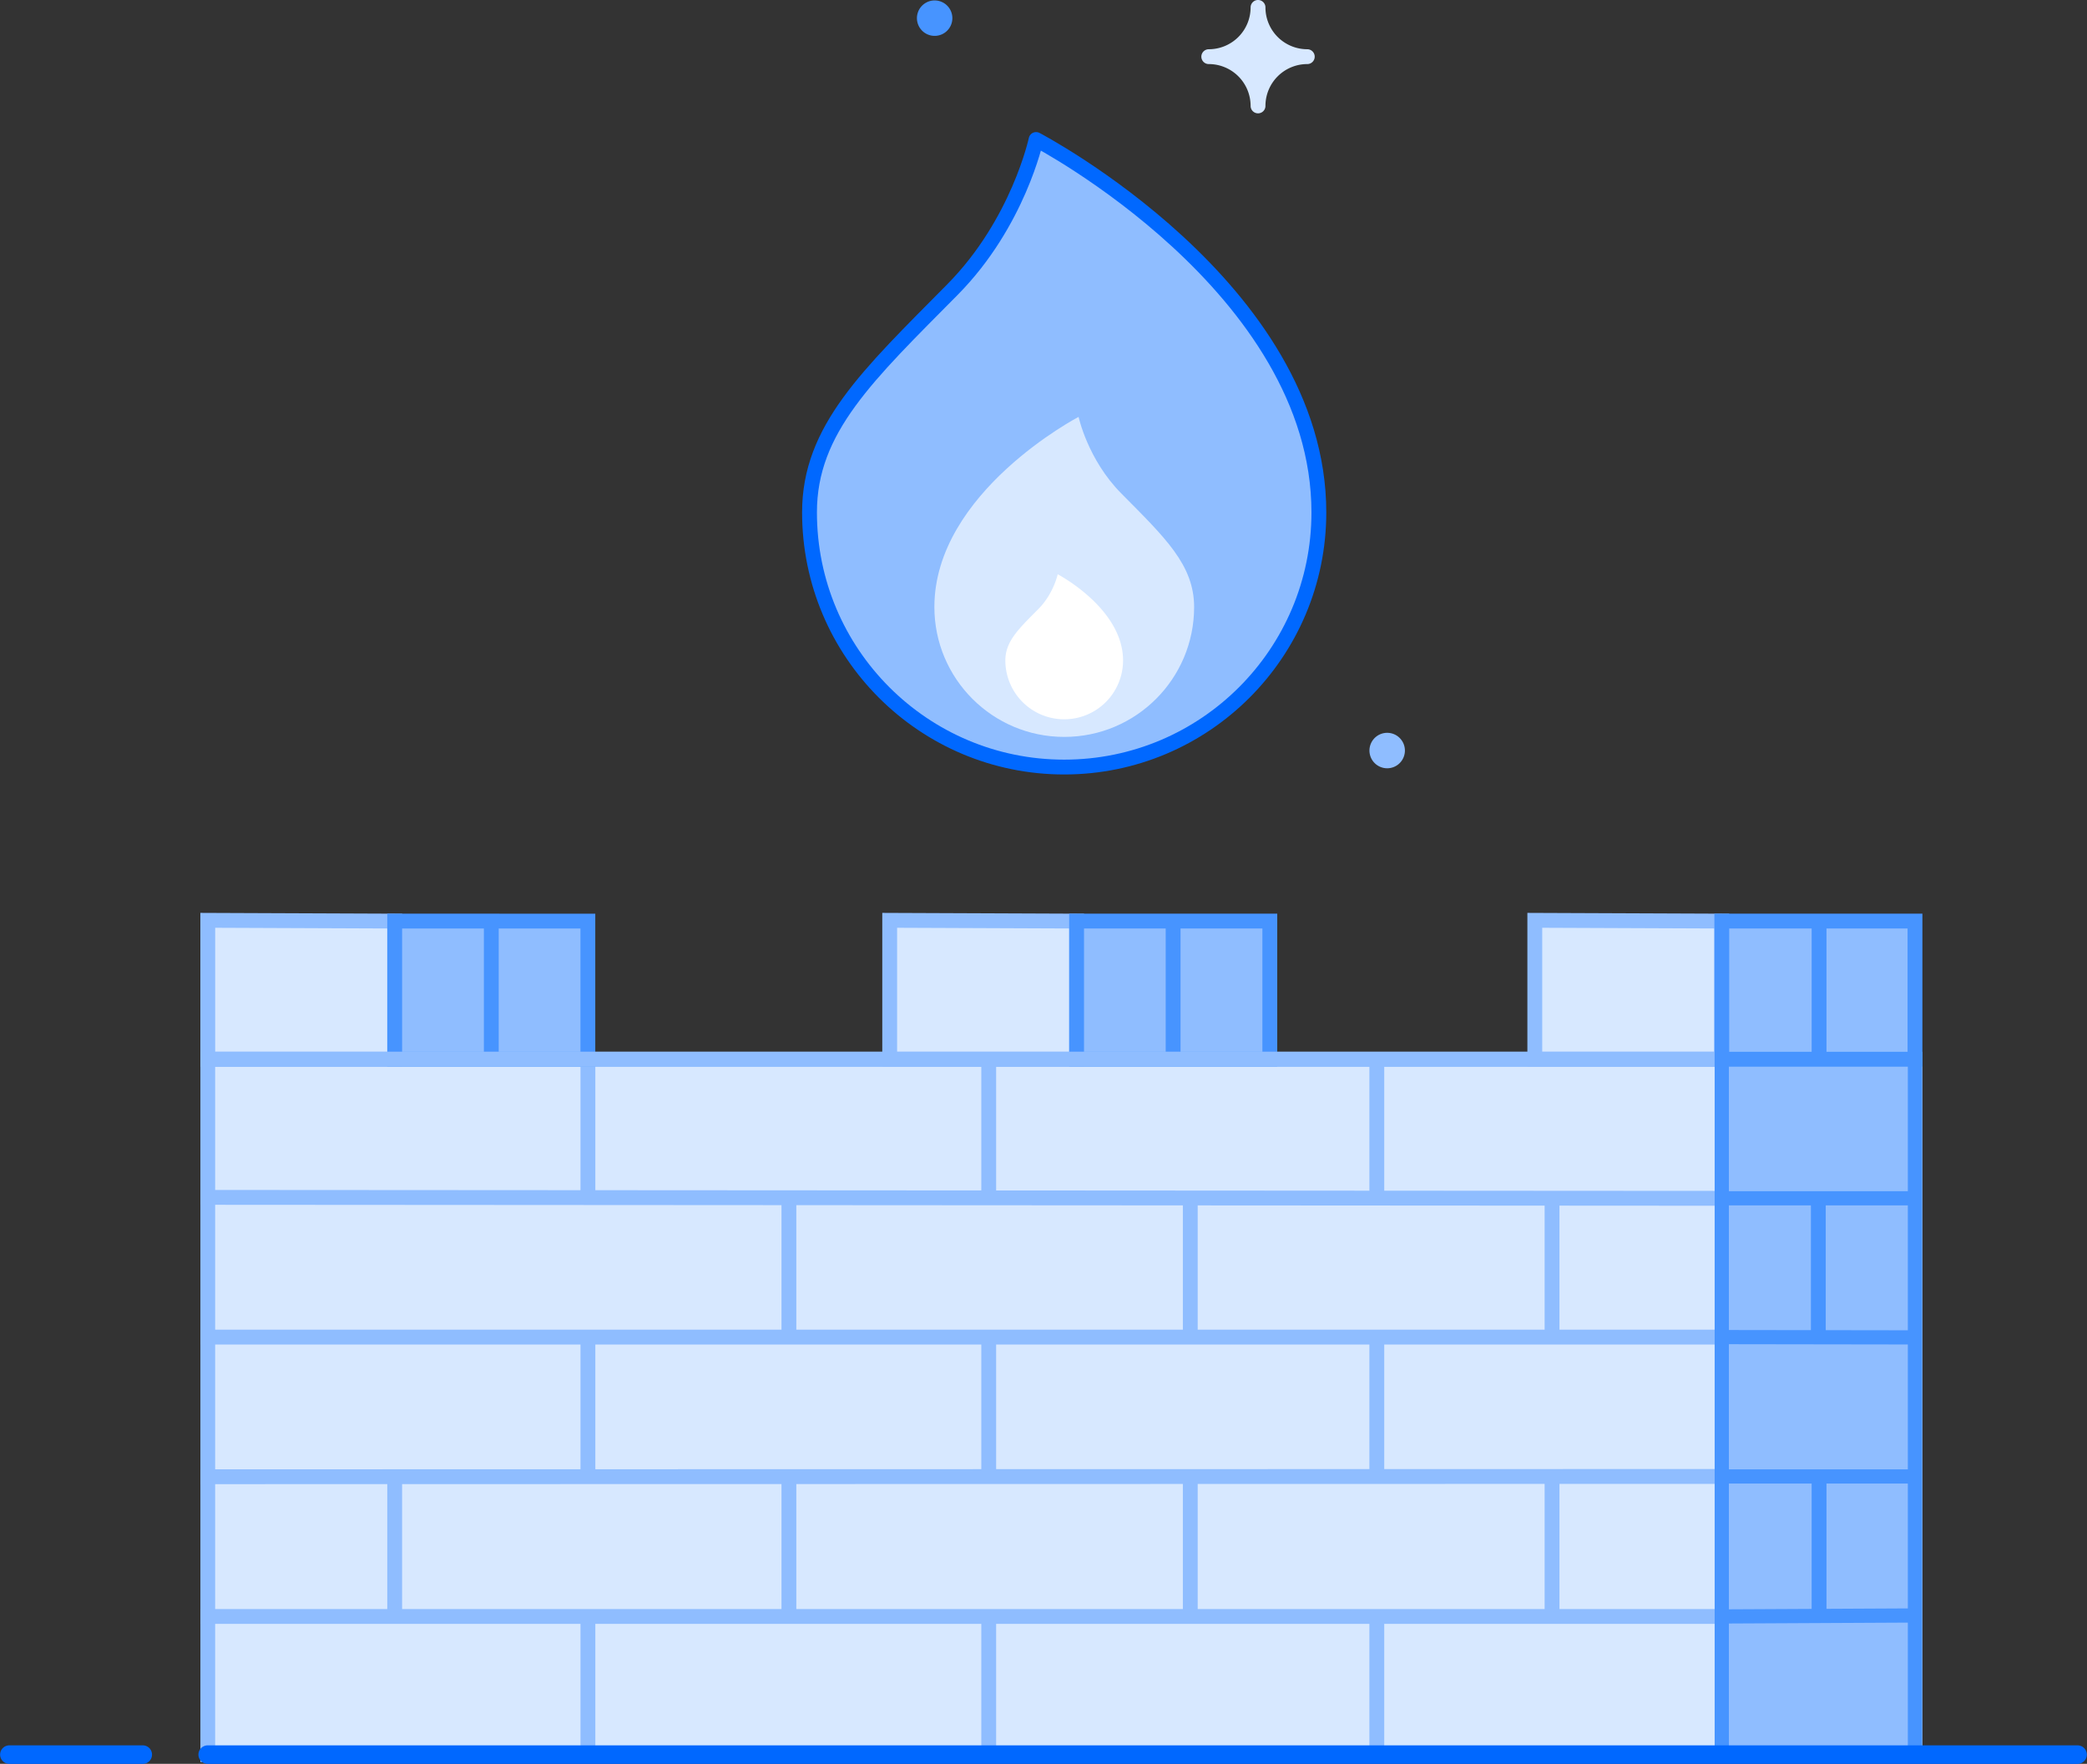 <svg xmlns="http://www.w3.org/2000/svg" viewBox="0 0 225.099 190.238" height="253.653" width="225.1pt"><rect x="0" y="0" width="225.099" height="190.238" fill="#333333" stroke="none"/><path d="M22.41 114.24h184.14v75.004H22.41z" stroke="#8fbdff" stroke-miterlimit="10" stroke-width="1.592" fill="#d7e8ff"/><path d="M21.67 129.14l164.2.102M21.67 144.21h164.04M21.67 159.27l164.04-.031M21.67 174.34h164.04m-79.07-60.1v14.898m0 15.072v15.066m0 15.064v14.898m41.86-74.998v14.898m0 15.072v15.066m0 15.064v14.898M63.41 114.24v14.898m0 15.072v15.066m0 15.064v14.898M167.4 129.22v14.898m0 15.072v15.066m-39.02-45.036v14.898m0 15.072v15.066M85.09 129.22v14.898m0 15.072v15.066M42.57 159.19v15.066" stroke="#8fbdff" stroke-miterlimit="10" stroke-width="1.6" fill="none"/><path d="M206.54 189.24h-20.836v-75.004h20.836z" fill="#8fbdff"/><path d="M185.71 114.24v75.004m.14-60.004h20.691m-20.831 14.97l20.836.031M185.71 159.24h20.836m-20.836 15.1l20.836-.105" stroke="#4794ff" stroke-miterlimit="10" stroke-width="1.531" fill="none"/><g stroke-miterlimit="10" stroke-width="1.6"><path d="M165.54 99.26l20.164.082v14.898H165.54z" stroke="#8fbdff" fill="#d7e8ff"/><path d="M185.71 99.34h20.836v14.898H185.71z" stroke="#4794ff" fill="#8fbdff"/><path d="M95.96 99.26l20.16.082v14.898H95.96z" stroke="#8fbdff" fill="#d7e8ff"/><path d="M116.12 99.34h20.84v14.898h-20.84z" stroke="#4794ff" fill="#8fbdff"/></g><path d="M206.54 189.24h-20.836v-75.004h20.836z" stroke="#4794ff" stroke-miterlimit="10" stroke-width="1.531" fill="none"/><path d="M142.25 55.26c0 15.172-12.297 27.469-27.469 27.469-15.168 0-27.469-12.297-27.469-27.469 0-8.98 6.3-14.805 15.438-24.047 7.082-7.168 9-16.168 9-16.168s30.5 15.918 30.5 40.215" fill-rule="evenodd" fill="#8fbdff"/><path stroke-linejoin="round" d="M142.25 55.26c0 15.172-12.297 27.469-27.469 27.469-15.168 0-27.469-12.297-27.469-27.469 0-8.98 6.3-14.805 15.438-24.047 7.082-7.168 9-16.168 9-16.168s30.5 15.918 30.5 40.215z" stroke="#0068ff" stroke-miterlimit="10" stroke-width="1.6" fill="none"/><path d="M100.78 65.47c0 7.734 6.273 14.008 14.008 14.008 7.738 0 14.008-6.273 14.008-14.008 0-4.578-3.21-7.55-7.871-12.266-3.613-3.652-4.59-8.242-4.59-8.242S100.78 53.079 100.78 65.47" fill-rule="evenodd" fill="#d7e8ff"/><path d="M121.13 71.23a6.345 6.345 0 0 1-6.348 6.348 6.347 6.347 0 0 1-6.347-6.348c0-2.074 1.457-3.422 3.57-5.555 1.637-1.656 2.078-3.738 2.078-3.738s7.047 3.68 7.047 9.293" fill-rule="evenodd" fill="#fff"/><g stroke-miterlimit="10" stroke-width="1.6"><path d="M196.2 99.34v14.895M126.53 99.3v14.898" stroke="#4794ff" fill="none"/><path d="M22.41 99.26l20.164.082v14.898H22.41z" stroke="#8fbdff" fill="#d7e8ff"/><path d="M42.57 99.34l20.836.004v14.895H42.57z" stroke="#4794ff" fill="#8fbdff"/></g><g stroke-miterlimit="10" fill="none"><path d="M52.99 99.34v14.895m143.13 14.985v14.898m.08 15.332v14.895" stroke="#4794ff" stroke-width="1.6"/><path d="M21.62 114.24h163.3" stroke="#8fbdff" stroke-width="1.63"/></g><path d="M141 6.11a5.313 5.313 0 0 1-5.312-5.312 5.313 5.313 0 0 1-5.313 5.312 5.313 5.313 0 0 1 5.313 5.313A5.313 5.313 0 0 1 141 6.11" fill-rule="evenodd" fill="#d7e8ff"/><path stroke-linejoin="round" d="M141 6.11a5.313 5.313 0 0 1-5.312-5.312 5.313 5.313 0 0 1-5.313 5.312 5.313 5.313 0 0 1 5.313 5.313A5.313 5.313 0 0 1 141 6.11z" stroke="#d7e8ff" stroke-miterlimit="10" stroke-width="1.6" fill="none"/><path d="M150.73 80.95a1.112 1.112 0 1 1-1.11-1.113c.614 0 1.11.5 1.11 1.113" fill-rule="evenodd" fill="#8fbdff"/><path stroke-linejoin="round" d="M150.73 80.95a1.112 1.112 0 1 1-1.11-1.113c.614 0 1.11.5 1.11 1.113z" stroke="#8fbdff" stroke-miterlimit="10" stroke-width="1.6" fill="none"/><path d="M101.92 1.96a1.111 1.111 0 1 1-1.113-1.113c.613 0 1.113.496 1.113 1.113" fill-rule="evenodd" fill="#4794ff"/><g stroke-linejoin="round" stroke-miterlimit="10" fill="none"><path d="M101.92 1.96a1.111 1.111 0 1 1-1.113-1.113c.613 0 1.113.496 1.113 1.113z" stroke="#4794ff" stroke-width="1.6"/><path d="M22.4 189.24h201.68m-223.07 0h14.387" stroke="#0068ff" stroke-linecap="round" stroke-width="2"/></g></svg>